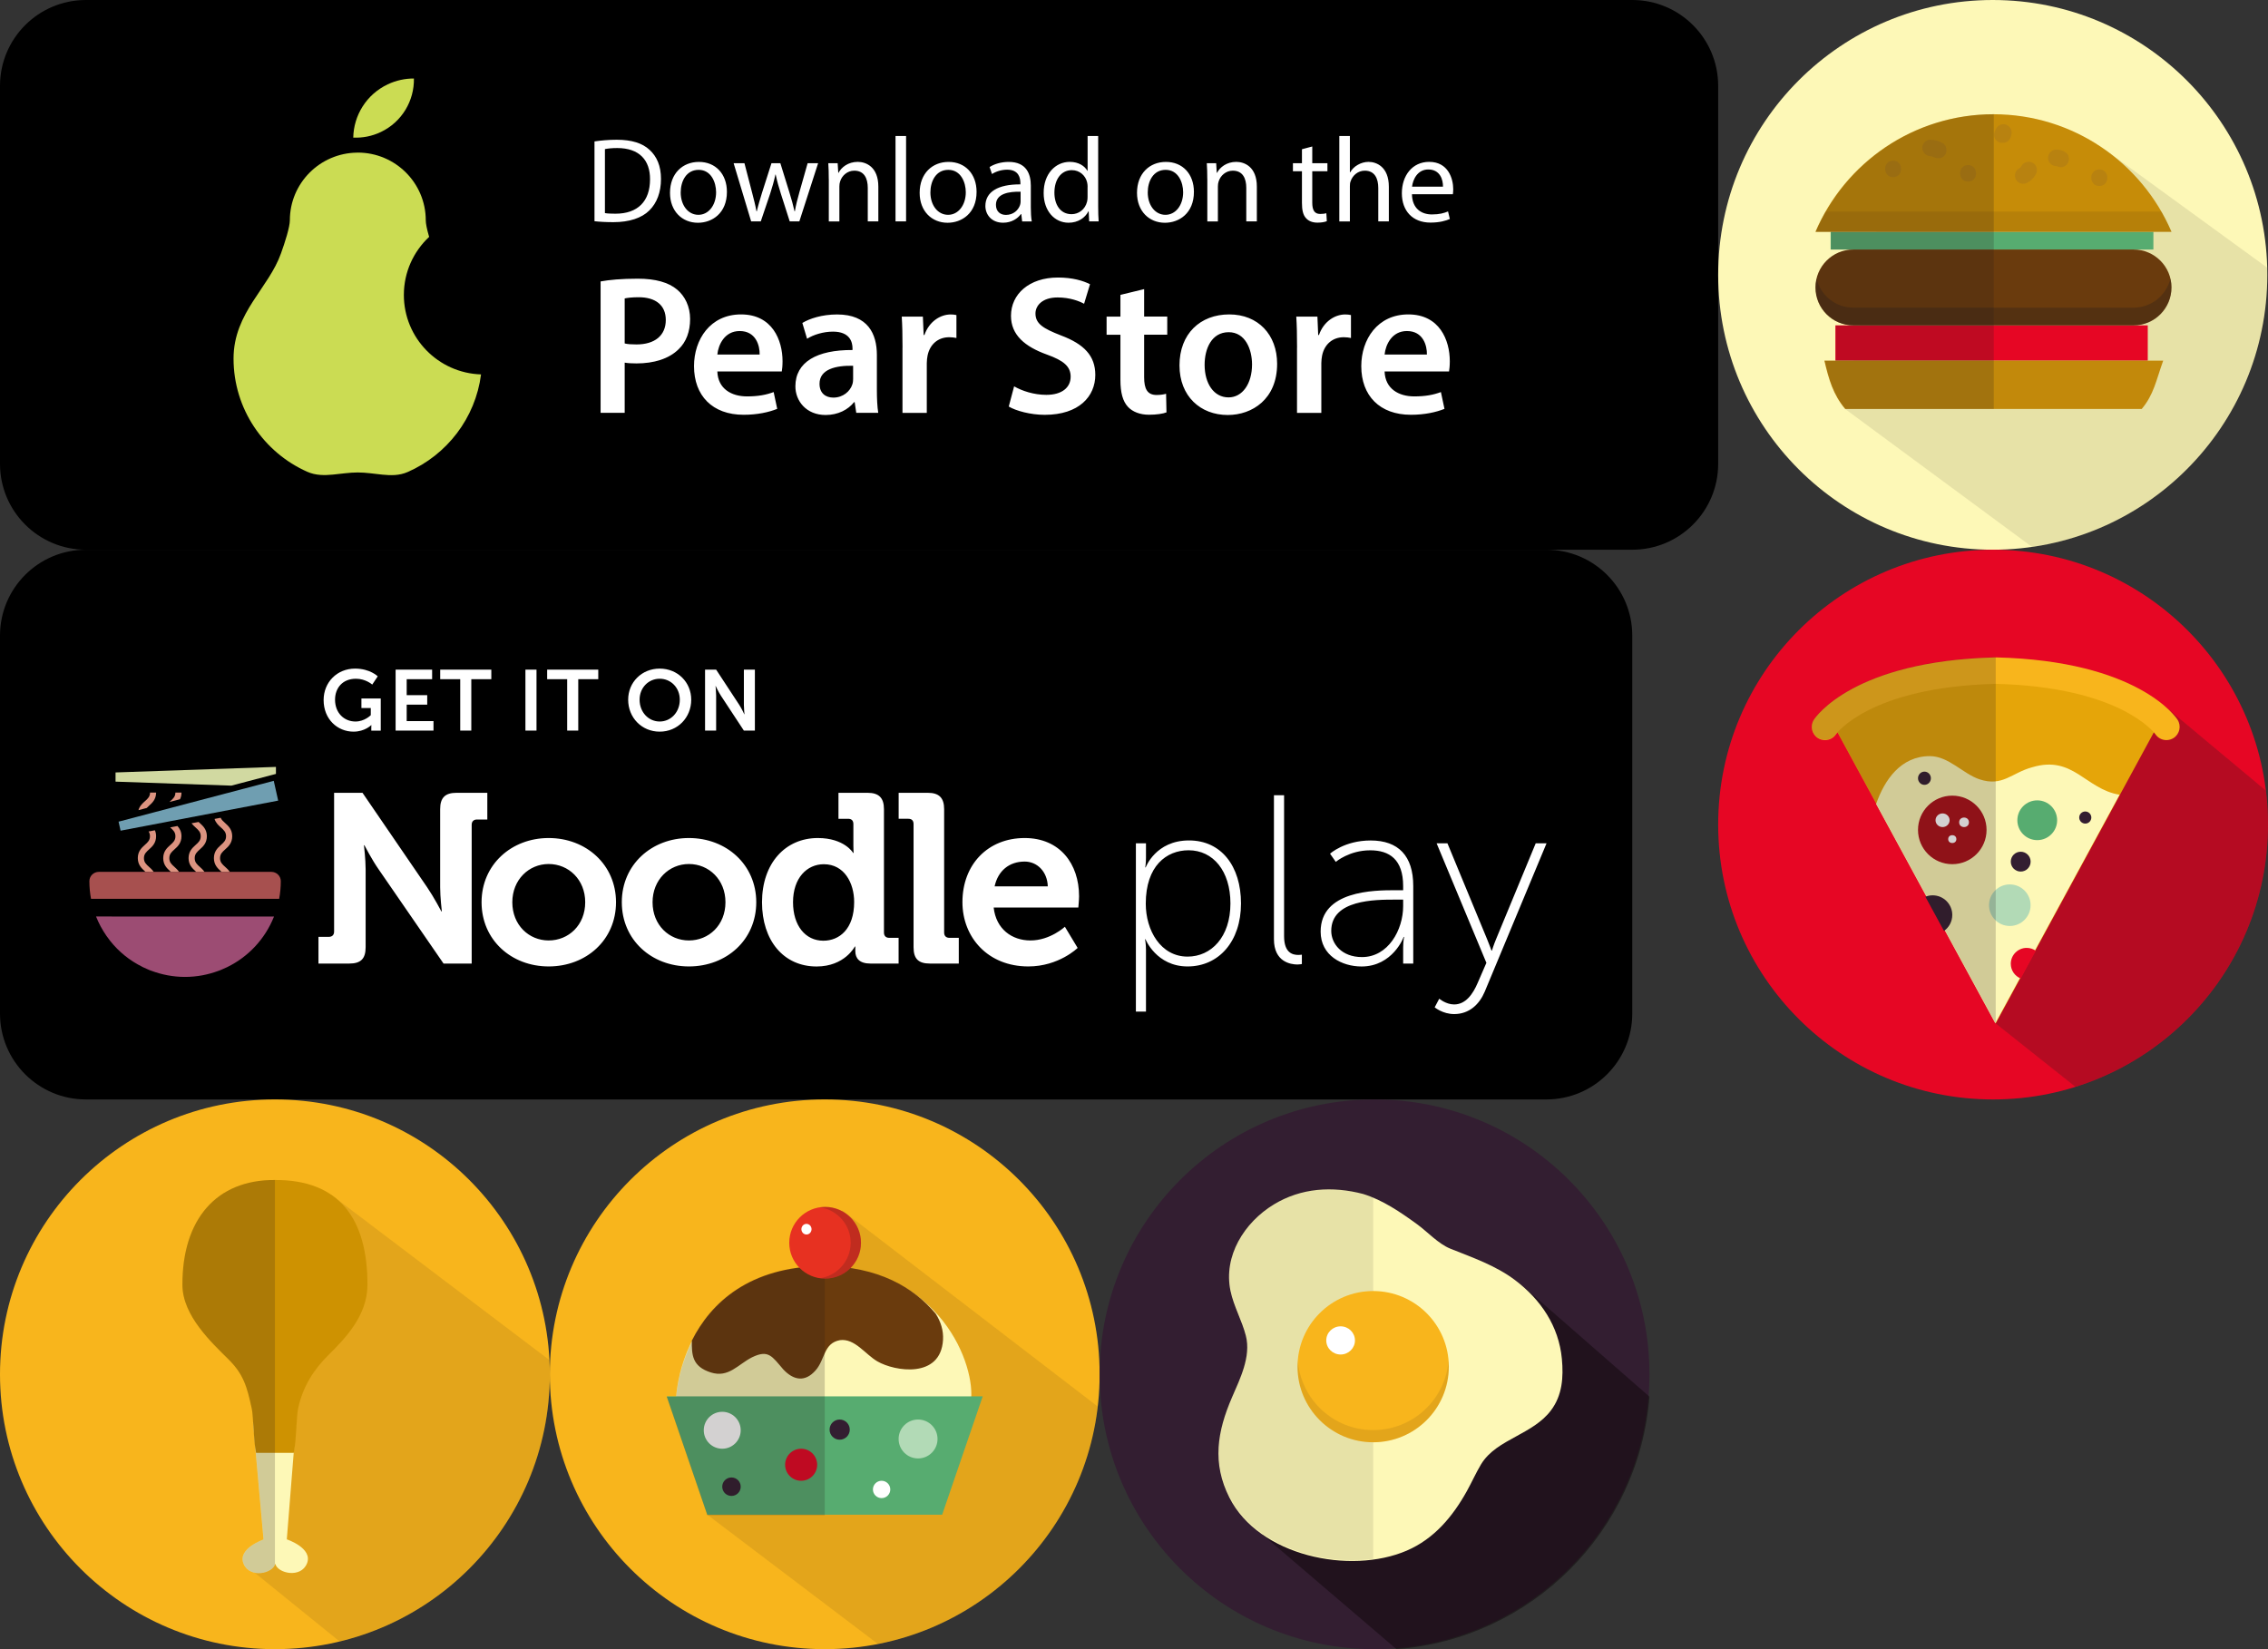 <svg xmlns="http://www.w3.org/2000/svg" xmlns:xlink="http://www.w3.org/1999/xlink" height="384" viewBox="0 0 528 384" width="528"><rect x="0" y="0" width="528" height="384" fill="#333333" stroke="none"/><svg height="128" viewBox="0 0 400 128" width="400"><path fill-rule="evenodd" clip-rule="evenodd" d="M20 0h360c11.05 0 20 8.95 20 20v88c0 11.05-8.95 20-20 20h-360c-11.05 0-20-8.95-20-20v-88c0-11.05 8.95-20 20-20z"/><path fill="#CBDC53" d="M96.36 18.28c-2.05-.01-4.13.43-6.1 1.36-4.98 2.36-7.93 7.26-8.02 12.4 2.14.1 4.33-.31 6.4-1.29 4.96-2.35 7.82-7.33 7.72-12.47zm-2.34 50.39c0-5.33 2.27-10.14 5.89-13.52l-.12-.4c-.41-1.44-.67-2.71-.67-3.45 0-8.7-7.1-15.77-15.82-15.77l-.18.01c-8.64.1-15.64 7.12-15.64 15.76 0 .73-.27 2-.68 3.45-.4 1.43-.93 2.97-1.39 4.26-1.42 4-4.1 7.4-6.52 11.17-2.41 3.76-4.52 7.92-4.52 13.32 0 11.74 7.05 21.86 17.16 26.35 1.98.88 4.02.84 5.96.66 1.94-.18 3.86-.5 5.8-.5 1.92 0 3.81.32 5.73.51 1.92.19 3.94.25 5.9-.62 9.11-3.99 15.76-12.53 17.07-22.72-9.98-.32-17.97-8.48-17.97-18.51z"/><g fill="#fff"><path d="M138.4 32.93c1.48-.22 3.25-.39 5.18-.39 3.5 0 5.99.81 7.64 2.35 1.68 1.54 2.66 3.72 2.66 6.78 0 3.08-.95 5.6-2.72 7.34-1.76 1.76-4.68 2.72-8.34 2.72-1.74 0-3.19-.08-4.42-.22v-18.58zm2.43 16.69c.62.11 1.51.14 2.46.14 5.21 0 8.04-2.91 8.04-8.01.03-4.45-2.49-7.28-7.64-7.28-1.26 0-2.21.11-2.86.25v14.9zM169.23 44.67c0 5.01-3.47 7.2-6.75 7.2-3.67 0-6.5-2.69-6.5-6.97 0-4.54 2.97-7.2 6.72-7.2 3.89-.01 6.53 2.82 6.53 6.97zm-10.76.14c0 2.97 1.71 5.21 4.12 5.21 2.35 0 4.12-2.21 4.12-5.26 0-2.3-1.15-5.21-4.06-5.21s-4.18 2.68-4.18 5.26zM173.31 38l1.79 6.89c.39 1.51.76 2.91 1.01 4.31h.08c.31-1.37.76-2.83 1.2-4.28l2.21-6.92h2.07l2.1 6.78c.5 1.62.9 3.05 1.2 4.42h.08c.22-1.37.59-2.8 1.04-4.4l1.93-6.8h2.44l-4.37 13.55h-2.24l-2.07-6.47c-.48-1.51-.87-2.86-1.2-4.45h-.06c-.34 1.62-.76 3.02-1.23 4.48l-2.18 6.44h-2.24l-4.08-13.55h2.52zM192.94 41.67c0-1.4-.03-2.55-.11-3.67h2.18l.14 2.24h.06c.67-1.29 2.24-2.55 4.48-2.55 1.88 0 4.79 1.12 4.79 5.77v8.09h-2.46v-7.81c0-2.18-.81-4-3.14-4-1.62 0-2.88 1.15-3.3 2.52-.11.31-.17.73-.17 1.15v8.15h-2.46v-9.89zM208.48 31.67h2.46v19.88h-2.46v-19.88zM227.35 44.67c0 5.01-3.47 7.2-6.75 7.2-3.67 0-6.5-2.69-6.5-6.97 0-4.54 2.97-7.2 6.72-7.2 3.9-.01 6.53 2.82 6.53 6.97zm-10.75.14c0 2.97 1.71 5.21 4.12 5.21 2.35 0 4.12-2.21 4.12-5.26 0-2.3-1.15-5.21-4.06-5.21-2.92-.01-4.18 2.68-4.18 5.26zM237.96 51.55l-.2-1.71h-.08c-.76 1.06-2.21 2.02-4.14 2.02-2.74 0-4.14-1.93-4.14-3.89 0-3.28 2.91-5.07 8.15-5.04v-.28c0-1.12-.31-3.14-3.08-3.14-1.26 0-2.58.39-3.53 1.01l-.56-1.62c1.12-.73 2.74-1.2 4.45-1.2 4.14 0 5.15 2.83 5.15 5.54v5.07c0 1.18.06 2.32.22 3.25h-2.24zm-.36-6.91c-2.69-.06-5.74.42-5.74 3.05 0 1.6 1.06 2.35 2.32 2.35 1.76 0 2.88-1.12 3.28-2.27.08-.25.14-.53.14-.78v-2.35zM255.66 31.67v16.38c0 1.2.03 2.58.11 3.5h-2.21l-.11-2.35h-.06c-.76 1.51-2.41 2.66-4.62 2.66-3.28 0-5.8-2.77-5.8-6.89-.03-4.51 2.77-7.28 6.08-7.28 2.07 0 3.47.98 4.09 2.07h.06v-8.09h2.46zm-2.46 11.85c0-.31-.03-.73-.11-1.04-.36-1.57-1.71-2.86-3.56-2.86-2.55 0-4.06 2.24-4.06 5.24 0 2.74 1.34 5.01 4 5.01 1.65 0 3.16-1.09 3.61-2.94.08-.34.11-.67.11-1.06v-2.35zM277.95 44.67c0 5.01-3.47 7.2-6.75 7.2-3.67 0-6.5-2.69-6.5-6.97 0-4.54 2.97-7.2 6.72-7.2 3.9-.01 6.53 2.82 6.53 6.97zm-10.75.14c0 2.97 1.71 5.21 4.12 5.21 2.35 0 4.12-2.21 4.12-5.26 0-2.3-1.15-5.21-4.06-5.21-2.92-.01-4.18 2.68-4.18 5.26zM281.06 41.67c0-1.4-.03-2.55-.11-3.67h2.18l.14 2.24h.06c.67-1.29 2.24-2.55 4.48-2.55 1.88 0 4.79 1.12 4.79 5.77v8.09h-2.46v-7.81c0-2.18-.81-4-3.14-4-1.62 0-2.88 1.15-3.3 2.52-.11.31-.17.73-.17 1.15v8.15h-2.46v-9.89zM305.5 34.11v3.89h3.53v1.88h-3.53v7.31c0 1.68.48 2.63 1.85 2.63.64 0 1.12-.08 1.43-.17l.11 1.85c-.48.2-1.23.34-2.18.34-1.15 0-2.07-.36-2.66-1.04-.7-.73-.95-1.93-.95-3.53v-7.39h-2.1v-1.88h2.1v-3.25l2.4-.64zM311.8 31.67h2.46v8.46h.06c.39-.7 1.01-1.32 1.76-1.74.73-.42 1.6-.7 2.52-.7 1.82 0 4.73 1.12 4.73 5.8v8.06h-2.46v-7.78c0-2.18-.81-4.03-3.14-4.03-1.6 0-2.86 1.12-3.3 2.46-.14.34-.17.7-.17 1.18v8.18h-2.46v-19.89zM328.71 45.23c.06 3.33 2.18 4.7 4.65 4.7 1.76 0 2.83-.31 3.75-.7l.42 1.76c-.87.39-2.35.84-4.51.84-4.17 0-6.66-2.74-6.66-6.83s2.41-7.31 6.36-7.31c4.42 0 5.6 3.89 5.6 6.38 0 .5-.06.9-.08 1.15h-9.53zm7.22-1.77c.03-1.57-.64-4-3.42-4-2.49 0-3.58 2.3-3.78 4h7.2zM139.82 65.53c2.02-.37 4.83-.64 8.65-.64 4.14 0 7.18.87 9.15 2.53 1.84 1.52 3.04 3.96 3.04 6.85 0 2.94-.92 5.38-2.67 7.04-2.25 2.25-5.8 3.31-9.8 3.31-1.06 0-2.02-.05-2.76-.18v11.69h-5.61v-30.6zm5.61 14.44c.69.18 1.61.23 2.76.23 4.23 0 6.81-2.07 6.81-5.7 0-3.45-2.39-5.29-6.3-5.29-1.56 0-2.67.14-3.27.28v10.48zM167 86.5c.14 4.05 3.31 5.8 6.9 5.8 2.62 0 4.51-.37 6.21-1.01l.83 3.91c-1.93.78-4.6 1.38-7.82 1.38-7.27 0-11.55-4.46-11.55-11.32 0-6.21 3.77-12.05 10.95-12.05 7.27 0 9.66 5.98 9.66 10.9 0 1.06-.09 1.89-.18 2.39h-15zm9.85-3.95c.05-2.07-.87-5.47-4.65-5.47-3.5 0-4.97 3.17-5.2 5.47h9.85zM199.34 96.12l-.37-2.48h-.14c-1.38 1.75-3.73 2.99-6.62 2.99-4.51 0-7.04-3.27-7.04-6.67 0-5.66 5.01-8.51 13.3-8.46v-.37c0-1.47-.6-3.91-4.55-3.91-2.21 0-4.51.69-6.03 1.66l-1.1-3.68c1.66-1.01 4.55-1.98 8.1-1.98 7.18 0 9.25 4.55 9.25 9.43v8.1c0 2.02.09 4 .32 5.38h-5.12zm-.73-10.95c-4-.09-7.82.78-7.82 4.19 0 2.21 1.43 3.22 3.22 3.22 2.25 0 3.91-1.47 4.42-3.08.14-.41.18-.87.18-1.24v-3.09zM210.11 80.94c0-3.04-.05-5.2-.18-7.22h4.92l.18 4.28h.18c1.1-3.17 3.73-4.78 6.12-4.78.55 0 .87.05 1.33.14v5.34c-.46-.09-.97-.18-1.66-.18-2.71 0-4.55 1.75-5.06 4.28-.09.51-.18 1.1-.18 1.75v11.59h-5.66v-15.2zM236.09 89.96c1.84 1.06 4.6 1.98 7.5 1.98 3.63 0 5.66-1.7 5.66-4.23 0-2.35-1.56-3.73-5.52-5.15-5.11-1.84-8.37-4.55-8.37-9.02 0-5.06 4.23-8.92 10.95-8.92 3.36 0 5.84.74 7.45 1.56l-1.38 4.55c-1.1-.6-3.27-1.47-6.17-1.47-3.59 0-5.15 1.93-5.15 3.73 0 2.39 1.79 3.5 5.93 5.11 5.38 2.02 8 4.74 8 9.2 0 4.97-3.77 9.29-11.78 9.29-3.27 0-6.67-.92-8.37-1.93l1.25-4.7zM266.36 67.32v6.39h5.38v4.23h-5.38v9.89c0 2.71.74 4.14 2.9 4.14.97 0 1.7-.14 2.21-.28l.09 4.33c-.83.32-2.3.55-4.09.55-2.07 0-3.82-.69-4.88-1.84-1.2-1.29-1.75-3.31-1.75-6.26v-10.52h-3.22v-4.23h3.22v-5.06l5.52-1.34zM297.32 84.71c0 8.23-5.8 11.92-11.5 11.92-6.35 0-11.23-4.37-11.23-11.55 0-7.36 4.83-11.87 11.59-11.87 6.68 0 11.14 4.69 11.14 11.5zm-16.88.23c0 4.33 2.12 7.59 5.57 7.59 3.22 0 5.47-3.17 5.47-7.68 0-3.5-1.56-7.5-5.43-7.5-4 0-5.61 3.86-5.61 7.59zM301.96 80.94c0-3.04-.05-5.2-.18-7.22h4.92l.18 4.28h.18c1.1-3.17 3.73-4.78 6.12-4.78.55 0 .87.05 1.33.14v5.34c-.46-.09-.97-.18-1.66-.18-2.71 0-4.55 1.75-5.06 4.28-.09.51-.18 1.1-.18 1.75v11.59h-5.66v-15.2zM322.34 86.5c.14 4.05 3.31 5.8 6.9 5.8 2.62 0 4.51-.37 6.21-1.01l.83 3.91c-1.93.78-4.6 1.38-7.82 1.38-7.27 0-11.55-4.46-11.55-11.32 0-6.21 3.77-12.05 10.95-12.05 7.27 0 9.66 5.98 9.66 10.9 0 1.06-.09 1.89-.18 2.39h-15zm9.85-3.95c.05-2.07-.87-5.47-4.65-5.47-3.5 0-4.97 3.17-5.2 5.47h9.85z"/></g></svg><svg height="128" viewBox="0 0 380 128" width="380" y="128"><path fill-rule="evenodd" clip-rule="evenodd" d="M20 0h340c11.05 0 20 8.95 20 20v88c0 11.05-8.95 20-20 20h-340c-11.05 0-20-8.95-20-20v-88c0-11.05 8.95-20 20-20z"/><path fill="#9C4C73" d="M33.47 85.41l-11.09-.01v.01h-.02c.63 1.58 1.43 3.06 2.38 4.44l.31.42c.2.28.41.57.62.84 2.01 2.52 4.53 4.55 7.38 5.97l.22.12c.29.14.59.27.89.4l.68.3.37.13c2.45.92 5.09 1.44 7.86 1.44 2.74 0 5.36-.51 7.78-1.41l.46-.17.57-.25c.34-.14.68-.29 1.01-.45l.06-.03c4.84-2.38 8.74-6.48 10.84-11.74h-.01l.01-.01h-30.32z"/><path fill="#A7504F" d="M63.18 75.01c1.19 0 2.19.96 2.19 2.15v.02c0 1.41-.13 2.78-.38 4.11h-43.8c-.25-1.33-.38-2.71-.38-4.11v-.02c0-1.19.99-2.15 2.19-2.15h40.18z"/><path fill="#DC9380" d="M53.5 75.01c-.32-.48-.72-.84-1.09-1.17-.66-.59-1.18-1.06-1.18-2.02 0-.97.52-1.43 1.18-2.03.74-.66 1.65-1.48 1.65-3.08 0-1.59-.92-2.41-1.65-3.07-.45-.4-.84-.75-1.04-1.23l-1.25.24-.15.03h-.02c.29.94.94 1.52 1.5 2.01.66.6 1.18 1.06 1.18 2.02s-.52 1.43-1.18 2.02c-.74.67-1.65 1.49-1.65 3.08s.91 2.41 1.65 3.08l.1.09.01.02M47.6 75.01c-.32-.48-.73-.84-1.09-1.17-.67-.59-1.18-1.06-1.18-2.02 0-.97.52-1.43 1.18-2.03.74-.66 1.65-1.48 1.65-3.08 0-1.59-.92-2.41-1.65-3.07l-.28-.25-1.12.21-.5.09v.01h-.02c.3.39.65.7.96.99.66.6 1.18 1.06 1.18 2.02s-.52 1.43-1.18 2.02c-.74.67-1.65 1.49-1.65 3.08s.91 2.41 1.65 3.08l.1.09.01.02M41.69 75.01c-.33-.48-.73-.84-1.09-1.17-.66-.59-1.18-1.06-1.18-2.02 0-.97.52-1.43 1.18-2.03.74-.66 1.65-1.48 1.65-3.08 0-1.09-.43-1.82-.94-2.38l-1.69.33.04.04c.66.6 1.18 1.06 1.18 2.02 0 .97-.52 1.43-1.18 2.02-.74.66-1.66 1.48-1.66 3.08 0 1.59.92 2.41 1.66 3.08l.1.09.01.02M35.78 75.01c-.32-.48-.72-.84-1.09-1.17-.66-.59-1.18-1.06-1.18-2.02s.52-1.43 1.18-2.03c.74-.66 1.65-1.48 1.65-3.08 0-.54-.11-.99-.28-1.38l-1.05.2-.4.07h-.02c.2.3.32.64.32 1.1 0 .97-.52 1.43-1.18 2.02-.74.67-1.65 1.49-1.65 3.08s.92 2.41 1.65 3.08l.1.09.01.02"/><path fill="#DC9380" d="M34.93 56.54c0 .95-.52 1.42-1.18 2.01-.57.51-1.24 1.11-1.52 2.09l1.91-.5h.01c.16-.18.35-.35.55-.53.72-.64 1.59-1.44 1.64-2.93l.01-.12v-.01h-1.42zM40.83 56.54c0 .95-.52 1.42-1.18 2.01l-.2.19 2.45-.64c.21-.41.34-.9.35-1.49v-.06h-1.42z"/><path fill="#D1D9A1" d="M63.37 52.43l.87-.23v-1.63l-37.34 1.29v2.14l26.96.93z"/><path fill="#6F9EB1" d="M64.76 58.42l-1.03-4.61-36.13 9.51.47 2.1"/><g fill="#fff"><path d="M82.66 27.68c3.48 0 5.28 1.8 5.28 1.8l-1.28 1.92s-1.52-1.36-3.78-1.36c-3.18 0-4.88 2.2-4.88 4.88 0 3.08 2.1 5.08 4.76 5.08 2.14 0 3.56-1.48 3.56-1.48v-1.66h-2.18v-2.22h4.5v7.48h-2.2v-.68c0-.3.02-.6.02-.6h-.04s-1.48 1.52-4.12 1.52c-3.74 0-6.96-2.9-6.96-7.36 0-4.12 3.1-7.32 7.32-7.32zM92.1 27.92h8.5v2.22h-5.92v3.72h4.78v2.22h-4.78v3.82h6.24v2.22h-8.82v-14.2zM107.14 30.14h-4.66v-2.22h11.9v2.22h-4.66v11.98h-2.58v-11.98zM122.32 27.92h2.58v14.2h-2.58v-14.2zM132.04 30.14h-4.66v-2.22h11.9v2.22h-4.66v11.98h-2.58v-11.98zM153.58 27.68c4.18 0 7.34 3.18 7.34 7.24 0 4.18-3.16 7.44-7.34 7.44s-7.34-3.26-7.34-7.44c0-4.06 3.16-7.24 7.34-7.24zm0 12.32c2.6 0 4.68-2.16 4.68-5.08 0-2.8-2.08-4.88-4.68-4.88s-4.68 2.08-4.68 4.88c0 2.92 2.08 5.08 4.68 5.08zM164.14 27.92h2.58l5.38 8.2c.54.82 1.18 2.2 1.18 2.2h.04s-.14-1.36-.14-2.2v-8.2h2.56v14.2h-2.56l-5.38-8.18c-.54-.82-1.18-2.2-1.18-2.2h-.04s.14 1.36.14 2.2v8.18h-2.58v-14.2z"/></g><g fill="#fff"><path d="M74.14 90.14h2.41c.78 0 1.23-.45 1.23-1.23v-32.31h6.61l15.06 22.01c1.57 2.3 3.3 5.6 3.3 5.6h.11s-.39-3.3-.39-5.6v-18.2c0-2.63 1.12-3.81 3.81-3.81h7.17v6.22h-2.41c-.78 0-1.23.45-1.23 1.23v32.31h-6.55l-15.12-21.95c-1.57-2.24-3.3-5.6-3.3-5.6h-.11s.39 3.3.39 5.6v18.14c0 2.69-1.12 3.81-3.81 3.81h-7.17v-6.22zM127.73 67.13c8.74 0 15.68 6.22 15.68 14.95 0 8.79-6.94 14.95-15.68 14.95-8.68 0-15.62-6.16-15.62-14.95 0-8.74 6.94-14.95 15.62-14.95zm0 23.85c4.65 0 8.51-3.58 8.51-8.9 0-5.26-3.86-8.9-8.51-8.9-4.59 0-8.46 3.64-8.46 8.9 0 5.32 3.87 8.9 8.46 8.9zM160.38 67.13c8.74 0 15.68 6.22 15.68 14.95 0 8.79-6.94 14.95-15.68 14.95-8.68 0-15.62-6.16-15.62-14.95-.01-8.74 6.94-14.95 15.62-14.95zm0 23.85c4.65 0 8.51-3.58 8.51-8.9 0-5.26-3.86-8.9-8.51-8.9-4.59 0-8.46 3.64-8.46 8.9 0 5.32 3.86 8.9 8.46 8.9zM190.39 67.13c6.22 0 8.23 3.47 8.23 3.47h.11s-.06-.73-.06-1.68v-5.04c0-.84-.45-1.23-1.23-1.23h-2.24v-6.05h6.78c2.63 0 3.81 1.18 3.81 3.81v28.73c0 .78.45 1.23 1.23 1.23h2.18v5.99h-6.55c-2.58 0-3.53-1.23-3.53-2.91v-1.06h-.11s-2.35 4.65-8.9 4.65c-7.73 0-12.71-6.1-12.71-14.95 0-9.08 5.43-14.96 12.99-14.96zm8.46 14.89c0-4.42-2.3-8.79-7.06-8.79-3.92 0-7.17 3.19-7.17 8.85 0 5.43 2.86 8.96 7.06 8.96 3.7 0 7.17-2.69 7.17-9.02zM212.68 63.88c0-.84-.45-1.23-1.23-1.23h-2.24v-6.05h6.78c2.63 0 3.81 1.18 3.81 3.81v28.73c0 .78.45 1.23 1.23 1.23h2.18v5.99h-6.72c-2.69 0-3.81-1.12-3.81-3.81v-28.67zM238.55 67.13c8.18 0 12.66 5.99 12.66 13.55 0 .84-.17 2.63-.17 2.63h-19.71c.56 5.04 4.26 7.67 8.57 7.67 4.59 0 8.01-3.19 8.01-3.19l2.97 4.93s-4.37 4.31-11.48 4.31c-9.46 0-15.34-6.83-15.34-14.95-.01-8.79 5.92-14.95 14.49-14.95zm5.38 11.25c-.11-3.42-2.46-5.77-5.38-5.77-3.64 0-6.22 2.18-7 5.77h12.38zM264.44 68.36h2.35v3.36c0 1.29-.17 2.24-.17 2.24h.11s2.3-6.27 10.08-6.27c7.5 0 12.1 5.99 12.1 14.67 0 8.9-5.21 14.67-12.43 14.67-7.28 0-9.8-6.33-9.8-6.33h-.11s.22 1.01.22 2.46v14.39h-2.35v-39.19zm12.04 26.38c5.49 0 9.97-4.54 9.97-12.38 0-7.56-4.03-12.38-9.74-12.38-5.15 0-9.97 3.64-9.97 12.43 0 6.22 3.47 12.33 9.74 12.33zM296.59 57.16h2.35v32.82c0 3.92 2.02 4.37 3.3 4.37.45 0 .84-.06.84-.06v2.18s-.5.11-1.01.11c-1.62 0-5.49-.62-5.49-5.88v-33.54zM324.81 79.28h1.85v-.95c0-6.22-3.19-8.34-7.67-8.34-4.87 0-8.01 2.69-8.01 2.69l-1.34-1.9s3.36-3.08 9.46-3.08c6.44 0 9.91 3.58 9.91 10.58v18.09h-2.35v-3.7c0-1.51.22-2.52.22-2.52h-.11c.06 0-2.52 6.89-9.8 6.89-4.54 0-9.52-2.52-9.52-8.12 0-9.53 12.38-9.64 17.36-9.64zm-7.73 15.57c6.1 0 9.58-6.33 9.58-11.87v-1.51h-1.79c-4.76 0-14.95 0-14.95 7.28 0 2.96 2.4 6.1 7.16 6.1zM335.06 104.54s1.57 1.34 3.47 1.34c2.69 0 4.37-2.41 5.49-5.04l2.02-4.65-11.59-27.83h2.52l9.24 22.34c.56 1.34 1.01 2.63 1.01 2.63h.11s.39-1.29.95-2.63l9.24-22.34h2.52l-14.39 34.55c-1.23 2.91-3.58 5.21-7.11 5.21-2.69 0-4.54-1.57-4.54-1.57l1.06-2.01z"/></g></svg><svg height="128" viewBox="0 0 128 128" width="128" y="256"><circle fill="#F8B51C" cx="64" cy="64" r="64"/><path opacity=".1" fill="#241C1D" d="M64 103.28l-7.3 4.82 22.36 18.1c28.08-6.78 48.94-32.04 48.94-62.2 0-1.11-.03-2.21-.08-3.3l-50.85-38.53-13.07 81.11z"/><path fill="#FDF8B7" d="M66.77 102.43l2.18-27.32-5.01.05h-5.04l2.45 27.3s-6.11 2.1-4.66 5.64c1.45 3.54 6.91 2.26 7.39 0 .5 2.25 5.98 3.49 7.39-.08 1.43-3.56-4.7-5.59-4.7-5.59z"/><path fill="#CE9201" d="M64 18.76c-13.61-.09-21.58 9.14-21.53 24.44.02 7.15 6.82 13.44 10.74 17.33 3.44 3.42 4.3 6.3 5.4 11.45.4 1.86.37 7.2 1 10.3h8.79c.63-3.11.6-8.44 1-10.3 1.1-5.15 3.63-9.06 7.07-12.48 3.92-3.89 9.05-9.16 9.07-16.3.04-15.3-6.49-24.53-21.54-24.44z"/><path opacity=".2" fill="#241C1D" d="M64 18.76c-13.61-.09-21.58 9.14-21.53 24.44.02 7.15 6.82 13.44 10.74 17.33 3.44 3.42 4.3 6.3 5.4 11.45.15.68.24 1.84.32 3.18h-.02l.06.7c.12 1.92.24 4.1.52 5.81l1.87 20.79s-6.11 2.1-4.66 5.64c1.39 3.4 6.47 2.35 7.3.26v-89.6z"/></svg><svg height="128" viewBox="0 0 128 128" width="128" x="128" y="256"><circle fill="#F8B51C" cx="64" cy="64" r="64"/><path opacity=".1" fill="#241C1D" d="M68.09 25.83l-19.09 60.34-12.34 10.52 39.73 30.1c27.01-5.3 47.92-27.59 51.16-55.29l-59.46-45.67z"/><path fill="#FDF8B7" d="M98 70.44c1.32-8.35-7.08-31.3-34.32-31.54-27.3.24-33.91 21.35-34.36 31.54h68.68z"/><path fill="#6A3B0D" d="M37.52 63.58c4.1 1.29 6.29-1.88 9.54-3.53 3.85-1.88 4.66-.24 7.3 2.82 2.43 2.58 5.07 2.98 7.5.23 2.27-2.56 1.83-6.35 5.68-7.05 3.45-.47 5.88 3.29 8.72 4.94 4.05 2.35 14.74 4.07 15.28-5.01.13-2.2-.53-4.25-1.73-6.12-5.15-6.12-13.33-10.98-26.16-11.09-17.21.15-26.19 8.6-30.59 17.38-.01 3.27.01 6.03 4.46 7.43z"/><path fill="#57AC70" d="M64 69.13h-36.78l9.44 27.56h54.68l9.44-27.56z"/><circle fill="#fff" cx="40.14" cy="77.03" r="4.3"/><circle fill="#E60624" cx="58.51" cy="85.06" r="3.73"/><circle fill="#331E31" cx="67.48" cy="76.88" r="2.35"/><circle fill="#B2DAB6" cx="85.73" cy="79.06" r="4.53"/><circle fill="#fff" cx="77.24" cy="90.81" r="2.02"/><path fill="#331E31" d="M44.44 90.17c0 1.19-.96 2.15-2.15 2.15s-2.15-.96-2.15-2.15.96-2.15 2.15-2.15 2.15.96 2.15 2.15z"/><path opacity=".2" fill="#241C1D" d="M64 38.91l-.35-.01c-17.21.15-26.19 8.6-30.59 17.37v.17c-2.28 4.56-3.33 9.19-3.65 12.8h-2.19l9.44 27.57h27.34v-57.9z"/><circle fill="#E73121" cx="64.09" cy="33.37" r="8.35"/><path opacity=".2" fill="#241C1D" d="M64.09 25.02c-.41 0-.81.04-1.2.1 4.04.58 7.15 4.05 7.15 8.25s-3.11 7.67-7.15 8.25c.39.06.79.1 1.2.1 4.61 0 8.35-3.74 8.35-8.35 0-4.61-3.74-8.35-8.35-8.35z"/><ellipse fill="#fff" cx="59.75" cy="30.21" rx="1.18" ry="1.24"/></svg><svg height="128" viewBox="0 0 128 128" width="128" x="256" y="256"><circle fill="#331E31" cx="64" cy="64" r="64"/><path opacity=".4" fill="#060001" d="M128 69.21l-30.12-26.34-38.55 27.83-23.18 29.12 32.96 28.18c31.4-2.38 56.46-27.4 58.89-58.79z"/><path fill="#FDF8B7" d="M61.35 22.01c-7.13-1.87-14.43-1.44-20.82 2.45-6.87 4.19-11.75 11.99-10.07 20.08.75 3.62 2.68 6.91 3.59 10.5 1.22 4.81-1.35 9.97-3.21 14.27-3.46 7.99-4.7 15.32-.63 23.39 6.84 13.58 28.07 18.05 41.3 12.35 6.36-2.74 10.69-7.93 13.99-13.87 1.13-2.04 2.08-4.18 3.27-6.18 1.85-3.1 5.04-4.82 8.11-6.5 2.96-1.62 6.09-3.31 8.17-6.07 2.67-3.53 2.96-7.74 2.56-12.03-.71-7.61-4.92-13.82-10.9-18.33-4.53-3.42-9.88-5.24-15.08-7.33-2.78-1.12-5.33-3.94-7.75-5.7-3.84-2.79-7.96-5.61-12.53-7.03M44.2 26.79"/><path opacity=".1" fill="#241C1D" d="M63.68 22.68c-.77-.32-1.54-.62-2.33-.87-7.13-1.87-14.43-1.44-20.82 2.45-6.87 4.18-11.75 11.99-10.07 20.08.75 3.62 2.68 6.91 3.59 10.5 1.22 4.81-1.35 9.97-3.21 14.27-3.46 7.99-4.7 15.32-.63 23.39 5.6 11.13 20.86 16.13 33.47 14.45v-84.27z"/><circle fill="#F8B51C" cx="63.68" cy="62.22" r="17.61"/><ellipse fill="#fff" cx="56.1" cy="56.11" rx="3.34" ry="3.28"/><path opacity=".1" fill="#241C1D" d="M63.68 76.99c-9.25 0-16.82-7.13-17.55-16.19-.04.47-.06.94-.06 1.41 0 9.72 7.88 17.61 17.61 17.61 9.72 0 17.61-7.88 17.61-17.61 0-.48-.02-.95-.06-1.41-.72 9.07-8.3 16.19-17.55 16.19z"/></svg><svg height="128" viewBox="0 0 128 128" width="128" x="400"><ellipse fill="#FDF8B7" cx="63.92" cy="64" rx="63.92" ry="64"/><path opacity=".1" fill="#241C1D" d="M127.96 62.43l-37.75-27.47-50.75 4.37-9.9 55.9 43.51 32.12c31.05-4.37 54.93-31.06 54.93-63.35 0-.53-.03-1.05-.04-1.57z"/><path fill="#E60624" d="M27.29 75.76h72.72v8.22h-72.72z"/><path fill="#57AC70" d="M26.18 53.97h75.14v4.13h-75.14z"/><path fill="#6A3B0D" d="M105.53 66.93c0 4.87-3.95 8.83-8.81 8.83h-65.26c-4.87 0-8.81-3.95-8.81-8.83 0-4.87 3.95-8.83 8.81-8.83h65.26c4.86.01 8.81 3.96 8.81 8.83z"/><path opacity=".3" fill="#241C1D" d="M96.71 71.63h-65.25c-4.16 0-7.64-2.89-8.56-6.77-.16.66-.25 1.35-.25 2.06 0 4.87 3.95 8.83 8.81 8.83h65.26c4.87 0 8.81-3.95 8.81-8.83 0-.71-.09-1.4-.25-2.06-.93 3.88-4.41 6.77-8.57 6.77z"/><path fill="#C68C08" d="M105.53 53.97c-6.89-16.09-22.85-27.37-41.45-27.37-18.59 0-34.56 11.28-41.44 27.38h82.89z"/><path opacity=".1" fill="#241C1D" d="M25 49.27c-.87 1.52-1.66 3.09-2.35 4.71h82.88c-.69-1.62-1.48-3.19-2.35-4.71h-78.18z"/><path fill="#C2890B" d="M98.6 95.23c2.82-3.37 3.32-6.55 5-11.25h-78.88c1.03 4.35 2.02 7.88 4.85 11.25h69.03z"/><path fill="#B88210" d="M49.45 36.37l-.09-.03c.16.03.32.07.47.12l.36.12-.12-.06.2.1c.94.46 2.07.27 2.63-.69.5-.85.25-2.18-.69-2.64-.88-.43-1.79-.75-2.77-.78-1.05-.03-1.93.9-1.93 1.93.02 1.08.89 1.9 1.94 1.93zM64.47 30.85c-.01.94-.18-1.16 1.16-1.34-1.04.14-1.59 1.46-1.34 2.37.13.48.45.9.88 1.15.49.29.94.27 1.48.19 1.13-.16 1.66-1.36 1.67-2.37.01-1.05-.88-1.93-1.92-1.93-1.06 0-1.93.88-1.93 1.93zM78.71 38.69l.33.01-.23-.03.1.02c-.21-.06-.38-.16-.53-.31.8.68 1.94.79 2.72 0 .7-.7.8-2.04 0-2.73-.7-.6-1.47-.82-2.39-.82-1.05 0-1.92.88-1.92 1.93s.88 1.92 1.92 1.93zM70.64 38.61l-.18.31h-.02l-.28.26c.41-.35.01-.04-.12.03-.93.49-1.21 1.76-.69 2.64.55.93 1.71 1.19 2.63.69.81-.43 1.54-1.16 1.98-1.98.49-.93.24-2.09-.69-2.64-.88-.52-2.14-.23-2.63.69zM40.73 41.25c2.48 0 2.48-3.85 0-3.85-2.49 0-2.49 3.85 0 3.85zM58.18 42.28c2.48 0 2.48-3.85 0-3.85s-2.48 3.85 0 3.85zM88.73 43.31c2.48 0 2.48-3.86 0-3.86-2.49.01-2.49 3.86 0 3.86z"/><path opacity=".2" fill="#241C1D" d="M64.16 26.6c-17.61 0-32.86 10.12-40.27 24.87l-.14.28c-.36.73-.71 1.47-1.03 2.23h3.54v4.13h5.27c-4.16 0-7.63 2.89-8.56 6.76l-.01.04c-.07.28-.12.57-.16.86l-.02.15c-.04.31-.06.63-.06.96v.06c0 4.87 3.95 8.83 8.81 8.83h-4.17v8.22h-2.57c1.03 4.35 2.03 7.88 4.85 11.25h34.52v-68.64z"/></svg><svg height="128" viewBox="0 0 128 128" width="128" x="400" y="128"><circle fill="#E60624" cx="64" cy="64" r="64"/><path opacity=".25" fill="#241C1D" d="M64 103.28l.6 7.02 18.58 14.77c25.98-8.15 44.82-32.41 44.82-61.07 0-2.68-.18-5.32-.5-7.91l-23.01-19.21-40.49 66.4z"/><path fill-rule="evenodd" clip-rule="evenodd" fill="#E5A509" d="M64.61 110.29l38.19-70.3s-9.78-12.05-38.2-11.84c-28.42-.2-38.2 11.84-38.2 11.84l38.21 70.3z"/><path fill="#F8B51C" d="M106.94 39.58c-.36-.56-9.22-13.71-42.25-14.51l-.08.01-.08-.01c-33.03.8-41.89 13.95-42.25 14.51-.92 1.43-.51 3.34.92 4.26.52.33 1.1.49 1.67.49 1.01 0 2.01-.5 2.59-1.41.07-.11 7.88-10.96 37.15-11.69 29.08.73 36.99 11.48 37.17 11.72.59.89 1.57 1.38 2.57 1.38.57 0 1.15-.16 1.67-.49 1.43-.92 1.84-2.83.92-4.26z"/><path fill-rule="evenodd" clip-rule="evenodd" fill="#FDF8B7" d="M73.18 50.63c-4.88 1.29-6.94 4.63-12.34 2.83-3.86-1.29-7.2-5.4-11.57-5.4-6.76 0-10.56 5.55-12.5 11.15l27.75 51.07v.01-.01l28.92-53.23c-7.93-1.29-10.76-9.24-20.26-6.42z"/><circle fill-rule="evenodd" clip-rule="evenodd" fill="#AA1018" cx="54.5" cy="65.24" r="7.98"/><ellipse fill="#fff" cx="52.24" cy="62.99" rx="1.64" ry="1.59"/><ellipse fill="#fff" cx="57.24" cy="63.47" rx="1.14" ry="1.11"/><ellipse fill="#fff" cx="54.5" cy="67.38" rx=".95" ry=".92"/><circle fill="#57AC70" cx="74.28" cy="62.99" r="4.63"/><circle fill="#B2DAB6" cx="67.89" cy="82.77" r="4.84"/><circle fill-rule="evenodd" clip-rule="evenodd" fill="#331E31" cx="70.43" cy="72.63" r="2.31"/><circle fill-rule="evenodd" clip-rule="evenodd" fill="#331E31" cx="85.46" cy="62.36" r="1.41"/><path fill-rule="evenodd" clip-rule="evenodd" fill="#E60624" d="M71.82 92.71c-2.04 0-3.7 1.66-3.7 3.7 0 1.56.96 2.88 2.32 3.43l3.51-6.46c-.61-.42-1.34-.67-2.13-.67z"/><path fill-rule="evenodd" clip-rule="evenodd" fill="#331E31" d="M54.5 85.04c0-2.52-2.05-4.57-4.57-4.57-.6 0-1.17.12-1.69.33l4.33 7.96c1.17-.82 1.93-2.18 1.93-3.72z"/><ellipse fill-rule="evenodd" clip-rule="evenodd" fill="#331E31" cx="48.02" cy="53.21" rx="1.5" ry="1.54"/><path opacity=".2" fill-rule="evenodd" clip-rule="evenodd" fill="#241C1D" d="M64.61 110.23v-85.23h-.08c-33.03.81-41.89 13.95-42.25 14.51-.92 1.43-.51 3.34.92 4.26.52.33 1.1.49 1.67.49 1.01 0 2-.5 2.59-1.41l.33-.4 9.02 16.61-.03.08 11.69 21.51-.22.08 4.33 7.96.18-.15 11.78 21.67v.01-.01l.03-.06.04.08z"/></svg></svg>